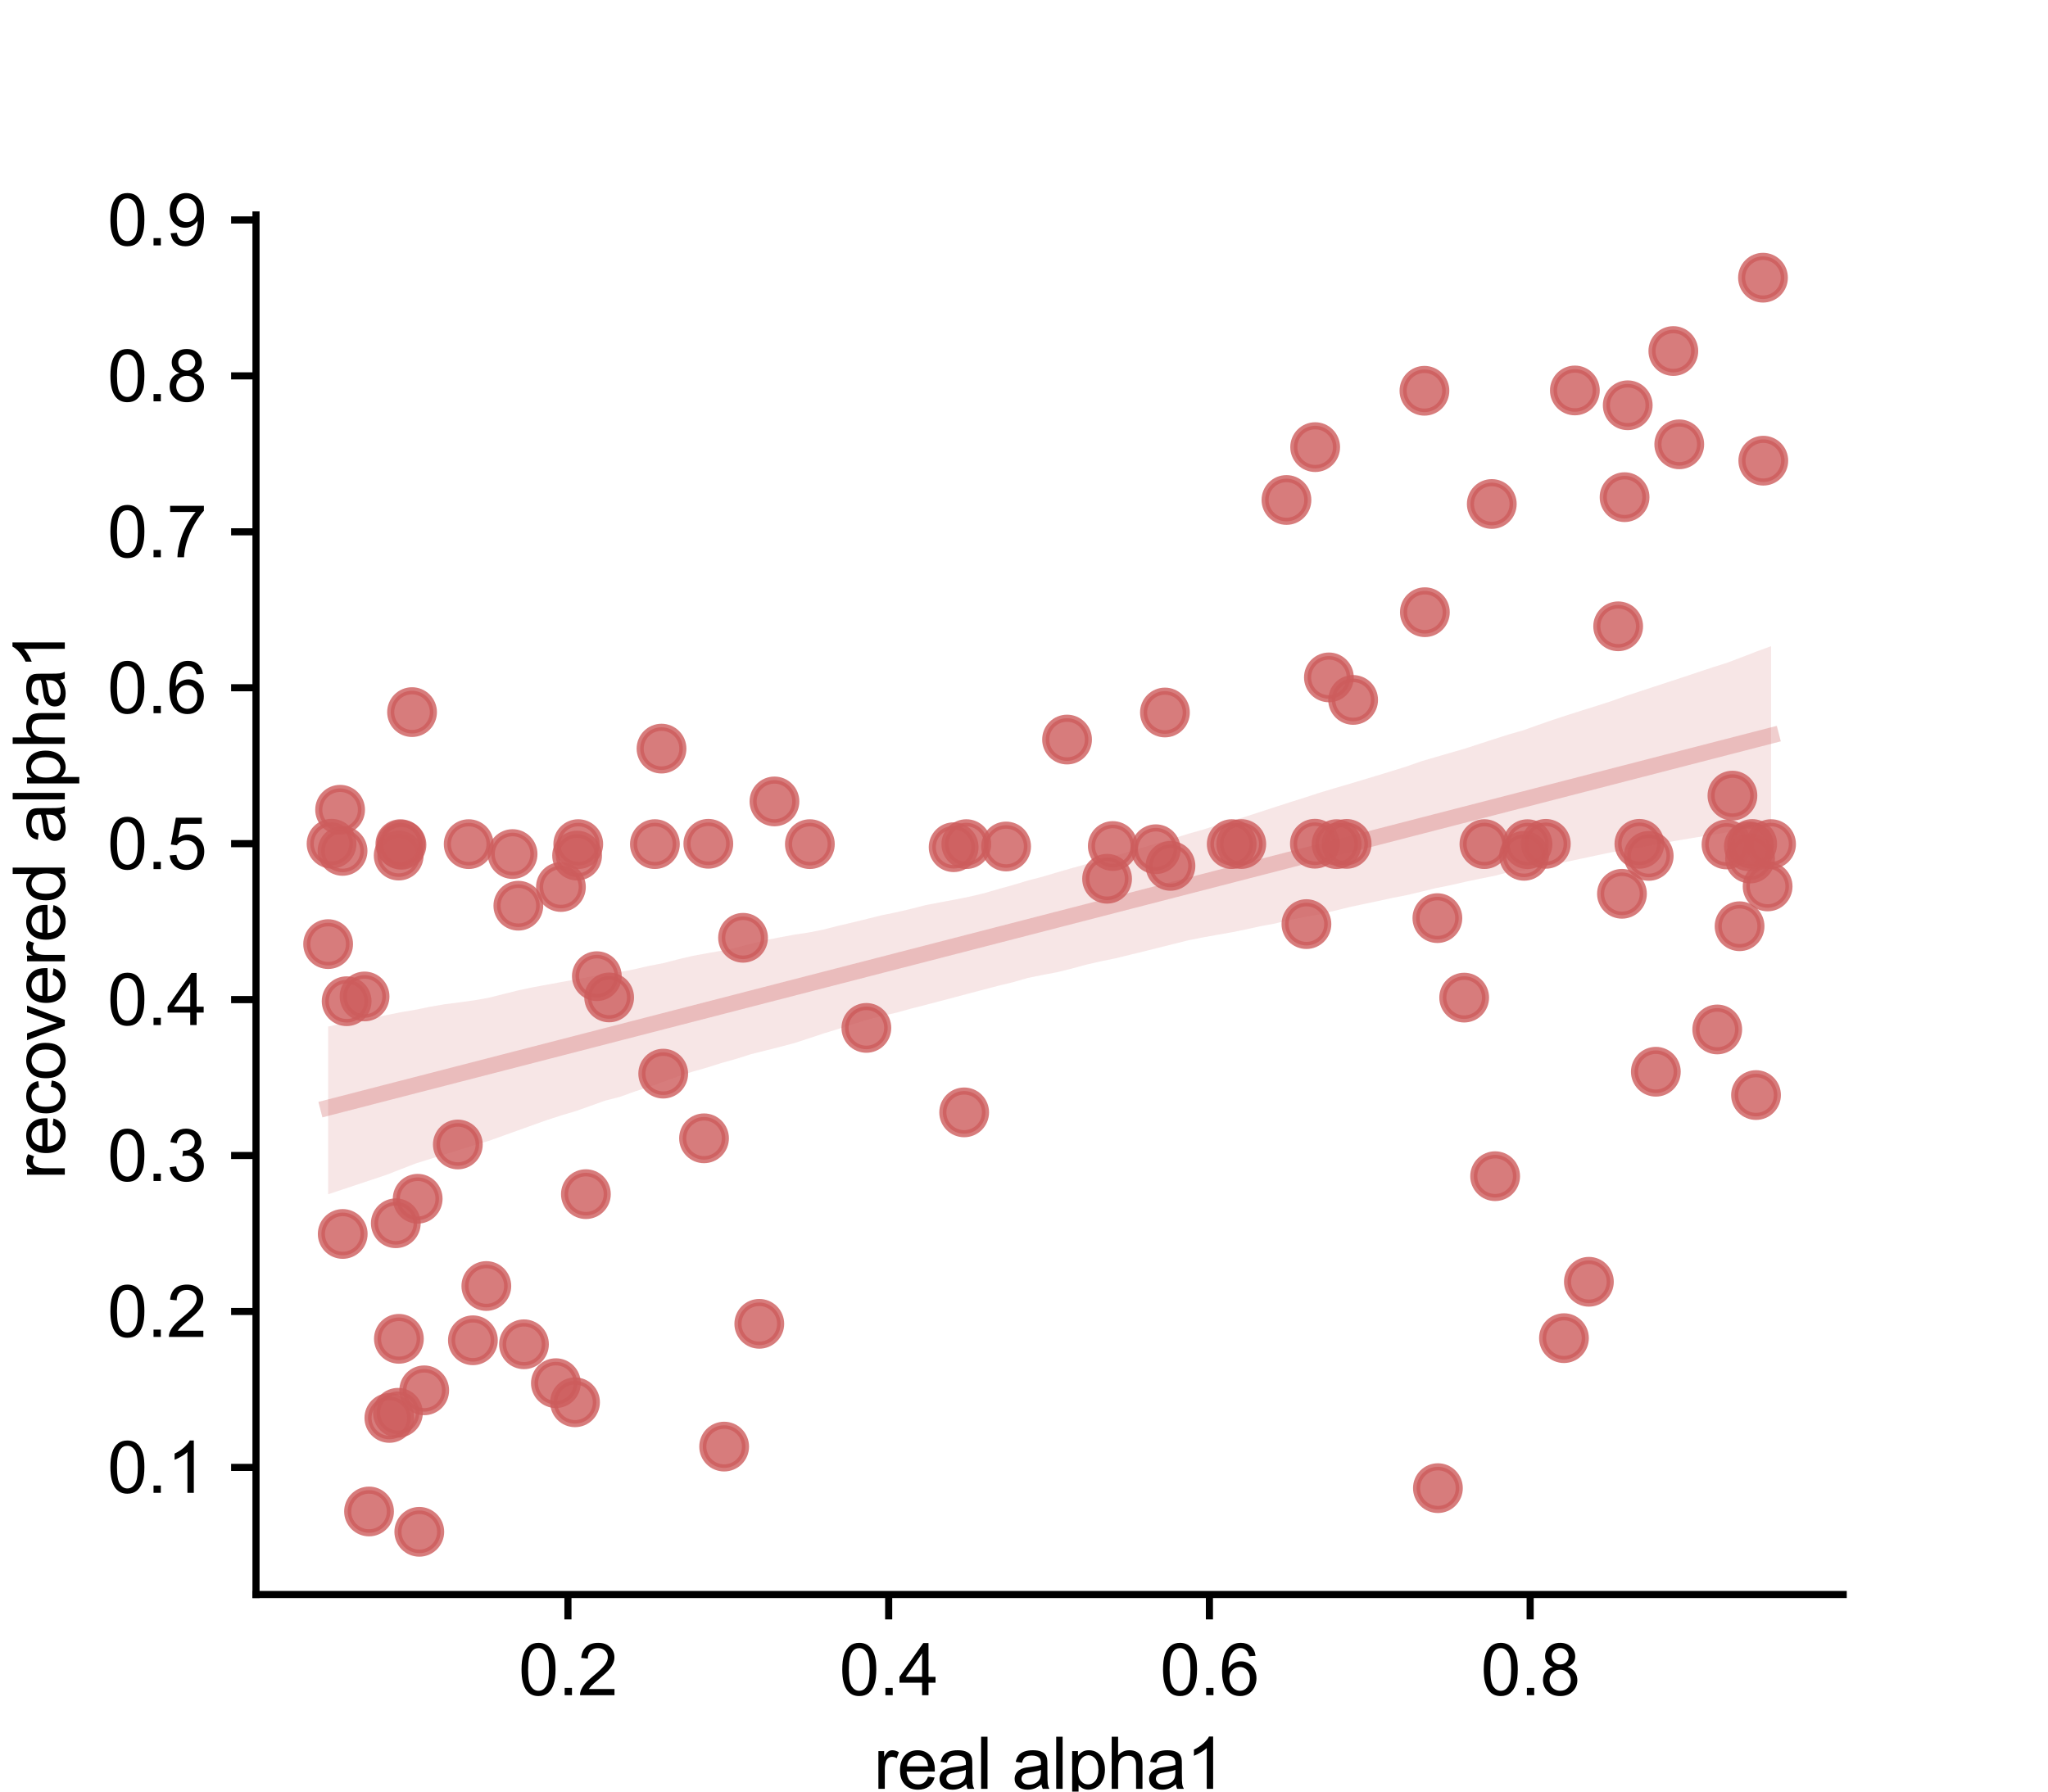 <?xml version="1.0" encoding="utf-8" standalone="no"?>
<!DOCTYPE svg PUBLIC "-//W3C//DTD SVG 1.1//EN"
  "http://www.w3.org/Graphics/SVG/1.1/DTD/svg11.dtd">
<svg xmlns:xlink="http://www.w3.org/1999/xlink" width="288pt" height="252pt" viewBox="0 0 288 252" xmlns="http://www.w3.org/2000/svg" version="1.1">
 <defs>
  <style type="text/css">*{stroke-linejoin: round; stroke-linecap: butt}</style>
 </defs>
 <g id="figure_1">
  <g id="patch_1">
   <path d="M 0 252 
L 288 252 
L 288 0 
L 0 0 
L 0 252 
z
" style="fill: none"/>
  </g>
  <g id="axes_1">
   <g id="patch_2">
    <path d="M 36 224.28 
L 259.2 224.28 
L 259.2 30.24 
L 36 30.24 
L 36 224.28 
z
" style="fill: none"/>
   </g>
   <g id="PathCollection_1">
    <defs>
     <path id="m428eef9c66" d="M 0 3 
C 0.796 3 1.559 2.684 2.121 2.121 
C 2.684 1.559 3 0.796 3 0 
C 3 -0.796 2.684 -1.559 2.121 -2.121 
C 1.559 -2.684 0.796 -3 0 -3 
C -0.796 -3 -1.559 -2.684 -2.121 -2.121 
C -2.684 -1.559 -3 -0.796 -3 0 
C -3 0.796 -2.684 1.559 -2.121 2.121 
C -1.559 2.684 -0.796 3 0 3 
z
" style="stroke: #cd5c5c; stroke-opacity: 0.8"/>
    </defs>
    <g clip-path="url(#pd88f3265ef)">
     <use xlink:href="#m428eef9c66" x="244.628" y="130.283" style="fill: #cd5c5c; fill-opacity: 0.8; stroke: #cd5c5c; stroke-opacity: 0.8"/>
     <use xlink:href="#m428eef9c66" x="228.455" y="69.93" style="fill: #cd5c5c; fill-opacity: 0.8; stroke: #cd5c5c; stroke-opacity: 0.8"/>
     <use xlink:href="#m428eef9c66" x="183.717" y="129.982" style="fill: #cd5c5c; fill-opacity: 0.8; stroke: #cd5c5c; stroke-opacity: 0.8"/>
     <use xlink:href="#m428eef9c66" x="56.066" y="120.343" style="fill: #cd5c5c; fill-opacity: 0.8; stroke: #cd5c5c; stroke-opacity: 0.8"/>
     <use xlink:href="#m428eef9c66" x="93.026" y="105.299" style="fill: #cd5c5c; fill-opacity: 0.8; stroke: #cd5c5c; stroke-opacity: 0.8"/>
     <use xlink:href="#m428eef9c66" x="221.466" y="54.92" style="fill: #cd5c5c; fill-opacity: 0.8; stroke: #cd5c5c; stroke-opacity: 0.8"/>
     <use xlink:href="#m428eef9c66" x="141.483" y="119.065" style="fill: #cd5c5c; fill-opacity: 0.8; stroke: #cd5c5c; stroke-opacity: 0.8"/>
     <use xlink:href="#m428eef9c66" x="241.487" y="144.799" style="fill: #cd5c5c; fill-opacity: 0.8; stroke: #cd5c5c; stroke-opacity: 0.8"/>
     <use xlink:href="#m428eef9c66" x="246.4" y="118.713" style="fill: #cd5c5c; fill-opacity: 0.8; stroke: #cd5c5c; stroke-opacity: 0.8"/>
     <use xlink:href="#m428eef9c66" x="249.055" y="118.731" style="fill: #cd5c5c; fill-opacity: 0.8; stroke: #cd5c5c; stroke-opacity: 0.8"/>
     <use xlink:href="#m428eef9c66" x="200.312" y="54.965" style="fill: #cd5c5c; fill-opacity: 0.8; stroke: #cd5c5c; stroke-opacity: 0.8"/>
     <use xlink:href="#m428eef9c66" x="73.684" y="189.082" style="fill: #cd5c5c; fill-opacity: 0.8; stroke: #cd5c5c; stroke-opacity: 0.8"/>
     <use xlink:href="#m428eef9c66" x="58.736" y="168.614" style="fill: #cd5c5c; fill-opacity: 0.8; stroke: #cd5c5c; stroke-opacity: 0.8"/>
     <use xlink:href="#m428eef9c66" x="202.133" y="129.141" style="fill: #cd5c5c; fill-opacity: 0.8; stroke: #cd5c5c; stroke-opacity: 0.8"/>
     <use xlink:href="#m428eef9c66" x="104.491" y="131.907" style="fill: #cd5c5c; fill-opacity: 0.8; stroke: #cd5c5c; stroke-opacity: 0.8"/>
     <use xlink:href="#m428eef9c66" x="56.301" y="118.734" style="fill: #cd5c5c; fill-opacity: 0.8; stroke: #cd5c5c; stroke-opacity: 0.8"/>
     <use xlink:href="#m428eef9c66" x="186.878" y="95.28" style="fill: #cd5c5c; fill-opacity: 0.8; stroke: #cd5c5c; stroke-opacity: 0.8"/>
     <use xlink:href="#m428eef9c66" x="180.908" y="70.326" style="fill: #cd5c5c; fill-opacity: 0.8; stroke: #cd5c5c; stroke-opacity: 0.8"/>
     <use xlink:href="#m428eef9c66" x="55.962" y="198.719" style="fill: #cd5c5c; fill-opacity: 0.8; stroke: #cd5c5c; stroke-opacity: 0.8"/>
     <use xlink:href="#m428eef9c66" x="246.941" y="154.028" style="fill: #cd5c5c; fill-opacity: 0.8; stroke: #cd5c5c; stroke-opacity: 0.8"/>
     <use xlink:href="#m428eef9c66" x="78.173" y="194.553" style="fill: #cd5c5c; fill-opacity: 0.8; stroke: #cd5c5c; stroke-opacity: 0.8"/>
     <use xlink:href="#m428eef9c66" x="47.828" y="113.896" style="fill: #cd5c5c; fill-opacity: 0.8; stroke: #cd5c5c; stroke-opacity: 0.8"/>
     <use xlink:href="#m428eef9c66" x="72.082" y="120.13" style="fill: #cd5c5c; fill-opacity: 0.8; stroke: #cd5c5c; stroke-opacity: 0.8"/>
     <use xlink:href="#m428eef9c66" x="223.438" y="180.291" style="fill: #cd5c5c; fill-opacity: 0.8; stroke: #cd5c5c; stroke-opacity: 0.8"/>
     <use xlink:href="#m428eef9c66" x="106.776" y="186.205" style="fill: #cd5c5c; fill-opacity: 0.8; stroke: #cd5c5c; stroke-opacity: 0.8"/>
     <use xlink:href="#m428eef9c66" x="214.803" y="118.738" style="fill: #cd5c5c; fill-opacity: 0.8; stroke: #cd5c5c; stroke-opacity: 0.8"/>
     <use xlink:href="#m428eef9c66" x="184.905" y="118.675" style="fill: #cd5c5c; fill-opacity: 0.8; stroke: #cd5c5c; stroke-opacity: 0.8"/>
     <use xlink:href="#m428eef9c66" x="227.555" y="88.094" style="fill: #cd5c5c; fill-opacity: 0.8; stroke: #cd5c5c; stroke-opacity: 0.8"/>
     <use xlink:href="#m428eef9c66" x="173.211" y="118.731" style="fill: #cd5c5c; fill-opacity: 0.8; stroke: #cd5c5c; stroke-opacity: 0.8"/>
     <use xlink:href="#m428eef9c66" x="205.899" y="140.321" style="fill: #cd5c5c; fill-opacity: 0.8; stroke: #cd5c5c; stroke-opacity: 0.8"/>
     <use xlink:href="#m428eef9c66" x="83.932" y="137.306" style="fill: #cd5c5c; fill-opacity: 0.8; stroke: #cd5c5c; stroke-opacity: 0.8"/>
     <use xlink:href="#m428eef9c66" x="214.322" y="120.377" style="fill: #cd5c5c; fill-opacity: 0.8; stroke: #cd5c5c; stroke-opacity: 0.8"/>
     <use xlink:href="#m428eef9c66" x="187.961" y="118.734" style="fill: #cd5c5c; fill-opacity: 0.8; stroke: #cd5c5c; stroke-opacity: 0.8"/>
     <use xlink:href="#m428eef9c66" x="72.893" y="127.394" style="fill: #cd5c5c; fill-opacity: 0.8; stroke: #cd5c5c; stroke-opacity: 0.8"/>
     <use xlink:href="#m428eef9c66" x="242.79" y="118.781" style="fill: #cd5c5c; fill-opacity: 0.8; stroke: #cd5c5c; stroke-opacity: 0.8"/>
     <use xlink:href="#m428eef9c66" x="51.896" y="212.599" style="fill: #cd5c5c; fill-opacity: 0.8; stroke: #cd5c5c; stroke-opacity: 0.8"/>
     <use xlink:href="#m428eef9c66" x="92.096" y="118.732" style="fill: #cd5c5c; fill-opacity: 0.8; stroke: #cd5c5c; stroke-opacity: 0.8"/>
     <use xlink:href="#m428eef9c66" x="243.623" y="111.909" style="fill: #cd5c5c; fill-opacity: 0.8; stroke: #cd5c5c; stroke-opacity: 0.8"/>
     <use xlink:href="#m428eef9c66" x="228.089" y="125.719" style="fill: #cd5c5c; fill-opacity: 0.8; stroke: #cd5c5c; stroke-opacity: 0.8"/>
     <use xlink:href="#m428eef9c66" x="68.391" y="180.887" style="fill: #cd5c5c; fill-opacity: 0.8; stroke: #cd5c5c; stroke-opacity: 0.8"/>
     <use xlink:href="#m428eef9c66" x="65.91" y="118.734" style="fill: #cd5c5c; fill-opacity: 0.8; stroke: #cd5c5c; stroke-opacity: 0.8"/>
     <use xlink:href="#m428eef9c66" x="58.963" y="215.46" style="fill: #cd5c5c; fill-opacity: 0.8; stroke: #cd5c5c; stroke-opacity: 0.8"/>
     <use xlink:href="#m428eef9c66" x="200.373" y="86.111" style="fill: #cd5c5c; fill-opacity: 0.8; stroke: #cd5c5c; stroke-opacity: 0.8"/>
     <use xlink:href="#m428eef9c66" x="246.105" y="120.759" style="fill: #cd5c5c; fill-opacity: 0.8; stroke: #cd5c5c; stroke-opacity: 0.8"/>
     <use xlink:href="#m428eef9c66" x="245.94" y="119.038" style="fill: #cd5c5c; fill-opacity: 0.8; stroke: #cd5c5c; stroke-opacity: 0.8"/>
     <use xlink:href="#m428eef9c66" x="202.207" y="209.318" style="fill: #cd5c5c; fill-opacity: 0.8; stroke: #cd5c5c; stroke-opacity: 0.8"/>
     <use xlink:href="#m428eef9c66" x="46.628" y="118.676" style="fill: #cd5c5c; fill-opacity: 0.8; stroke: #cd5c5c; stroke-opacity: 0.8"/>
     <use xlink:href="#m428eef9c66" x="99.609" y="118.685" style="fill: #cd5c5c; fill-opacity: 0.8; stroke: #cd5c5c; stroke-opacity: 0.8"/>
     <use xlink:href="#m428eef9c66" x="208.746" y="118.731" style="fill: #cd5c5c; fill-opacity: 0.8; stroke: #cd5c5c; stroke-opacity: 0.8"/>
     <use xlink:href="#m428eef9c66" x="155.685" y="123.604" style="fill: #cd5c5c; fill-opacity: 0.8; stroke: #cd5c5c; stroke-opacity: 0.8"/>
     <use xlink:href="#m428eef9c66" x="156.488" y="118.999" style="fill: #cd5c5c; fill-opacity: 0.8; stroke: #cd5c5c; stroke-opacity: 0.8"/>
     <use xlink:href="#m428eef9c66" x="78.88" y="124.764" style="fill: #cd5c5c; fill-opacity: 0.8; stroke: #cd5c5c; stroke-opacity: 0.8"/>
     <use xlink:href="#m428eef9c66" x="231.849" y="120.389" style="fill: #cd5c5c; fill-opacity: 0.8; stroke: #cd5c5c; stroke-opacity: 0.8"/>
     <use xlink:href="#m428eef9c66" x="57.945" y="100.164" style="fill: #cd5c5c; fill-opacity: 0.8; stroke: #cd5c5c; stroke-opacity: 0.8"/>
     <use xlink:href="#m428eef9c66" x="64.383" y="160.978" style="fill: #cd5c5c; fill-opacity: 0.8; stroke: #cd5c5c; stroke-opacity: 0.8"/>
     <use xlink:href="#m428eef9c66" x="48.747" y="140.828" style="fill: #cd5c5c; fill-opacity: 0.8; stroke: #cd5c5c; stroke-opacity: 0.8"/>
     <use xlink:href="#m428eef9c66" x="190.283" y="98.45" style="fill: #cd5c5c; fill-opacity: 0.8; stroke: #cd5c5c; stroke-opacity: 0.8"/>
     <use xlink:href="#m428eef9c66" x="81.154" y="120.346" style="fill: #cd5c5c; fill-opacity: 0.8; stroke: #cd5c5c; stroke-opacity: 0.8"/>
     <use xlink:href="#m428eef9c66" x="56.095" y="188.315" style="fill: #cd5c5c; fill-opacity: 0.8; stroke: #cd5c5c; stroke-opacity: 0.8"/>
     <use xlink:href="#m428eef9c66" x="66.502" y="188.521" style="fill: #cd5c5c; fill-opacity: 0.8; stroke: #cd5c5c; stroke-opacity: 0.8"/>
     <use xlink:href="#m428eef9c66" x="164.598" y="121.791" style="fill: #cd5c5c; fill-opacity: 0.8; stroke: #cd5c5c; stroke-opacity: 0.8"/>
     <use xlink:href="#m428eef9c66" x="189.371" y="118.7" style="fill: #cd5c5c; fill-opacity: 0.8; stroke: #cd5c5c; stroke-opacity: 0.8"/>
     <use xlink:href="#m428eef9c66" x="135.891" y="118.733" style="fill: #cd5c5c; fill-opacity: 0.8; stroke: #cd5c5c; stroke-opacity: 0.8"/>
     <use xlink:href="#m428eef9c66" x="235.313" y="49.375" style="fill: #cd5c5c; fill-opacity: 0.8; stroke: #cd5c5c; stroke-opacity: 0.8"/>
     <use xlink:href="#m428eef9c66" x="93.265" y="151.015" style="fill: #cd5c5c; fill-opacity: 0.8; stroke: #cd5c5c; stroke-opacity: 0.8"/>
     <use xlink:href="#m428eef9c66" x="174.555" y="118.719" style="fill: #cd5c5c; fill-opacity: 0.8; stroke: #cd5c5c; stroke-opacity: 0.8"/>
     <use xlink:href="#m428eef9c66" x="99.004" y="160.112" style="fill: #cd5c5c; fill-opacity: 0.8; stroke: #cd5c5c; stroke-opacity: 0.8"/>
     <use xlink:href="#m428eef9c66" x="56.456" y="118.83" style="fill: #cd5c5c; fill-opacity: 0.8; stroke: #cd5c5c; stroke-opacity: 0.8"/>
     <use xlink:href="#m428eef9c66" x="101.834" y="203.474" style="fill: #cd5c5c; fill-opacity: 0.8; stroke: #cd5c5c; stroke-opacity: 0.8"/>
     <use xlink:href="#m428eef9c66" x="217.383" y="118.693" style="fill: #cd5c5c; fill-opacity: 0.8; stroke: #cd5c5c; stroke-opacity: 0.8"/>
     <use xlink:href="#m428eef9c66" x="80.863" y="197.241" style="fill: #cd5c5c; fill-opacity: 0.8; stroke: #cd5c5c; stroke-opacity: 0.8"/>
     <use xlink:href="#m428eef9c66" x="134.105" y="119.166" style="fill: #cd5c5c; fill-opacity: 0.8; stroke: #cd5c5c; stroke-opacity: 0.8"/>
     <use xlink:href="#m428eef9c66" x="121.833" y="144.581" style="fill: #cd5c5c; fill-opacity: 0.8; stroke: #cd5c5c; stroke-opacity: 0.8"/>
     <use xlink:href="#m428eef9c66" x="48.195" y="173.565" style="fill: #cd5c5c; fill-opacity: 0.8; stroke: #cd5c5c; stroke-opacity: 0.8"/>
     <use xlink:href="#m428eef9c66" x="54.755" y="199.443" style="fill: #cd5c5c; fill-opacity: 0.8; stroke: #cd5c5c; stroke-opacity: 0.8"/>
     <use xlink:href="#m428eef9c66" x="48.172" y="119.685" style="fill: #cd5c5c; fill-opacity: 0.8; stroke: #cd5c5c; stroke-opacity: 0.8"/>
     <use xlink:href="#m428eef9c66" x="113.888" y="118.734" style="fill: #cd5c5c; fill-opacity: 0.8; stroke: #cd5c5c; stroke-opacity: 0.8"/>
     <use xlink:href="#m428eef9c66" x="135.585" y="156.463" style="fill: #cd5c5c; fill-opacity: 0.8; stroke: #cd5c5c; stroke-opacity: 0.8"/>
     <use xlink:href="#m428eef9c66" x="81.318" y="118.732" style="fill: #cd5c5c; fill-opacity: 0.8; stroke: #cd5c5c; stroke-opacity: 0.8"/>
     <use xlink:href="#m428eef9c66" x="248.572" y="124.683" style="fill: #cd5c5c; fill-opacity: 0.8; stroke: #cd5c5c; stroke-opacity: 0.8"/>
     <use xlink:href="#m428eef9c66" x="162.533" y="119.449" style="fill: #cd5c5c; fill-opacity: 0.8; stroke: #cd5c5c; stroke-opacity: 0.8"/>
     <use xlink:href="#m428eef9c66" x="184.946" y="62.892" style="fill: #cd5c5c; fill-opacity: 0.8; stroke: #cd5c5c; stroke-opacity: 0.8"/>
     <use xlink:href="#m428eef9c66" x="55.66" y="172.061" style="fill: #cd5c5c; fill-opacity: 0.8; stroke: #cd5c5c; stroke-opacity: 0.8"/>
     <use xlink:href="#m428eef9c66" x="247.92" y="39.06" style="fill: #cd5c5c; fill-opacity: 0.8; stroke: #cd5c5c; stroke-opacity: 0.8"/>
     <use xlink:href="#m428eef9c66" x="247.964" y="64.798" style="fill: #cd5c5c; fill-opacity: 0.8; stroke: #cd5c5c; stroke-opacity: 0.8"/>
     <use xlink:href="#m428eef9c66" x="209.783" y="70.89" style="fill: #cd5c5c; fill-opacity: 0.8; stroke: #cd5c5c; stroke-opacity: 0.8"/>
     <use xlink:href="#m428eef9c66" x="163.819" y="100.218" style="fill: #cd5c5c; fill-opacity: 0.8; stroke: #cd5c5c; stroke-opacity: 0.8"/>
     <use xlink:href="#m428eef9c66" x="150.056" y="104.023" style="fill: #cd5c5c; fill-opacity: 0.8; stroke: #cd5c5c; stroke-opacity: 0.8"/>
     <use xlink:href="#m428eef9c66" x="108.907" y="112.727" style="fill: #cd5c5c; fill-opacity: 0.8; stroke: #cd5c5c; stroke-opacity: 0.8"/>
     <use xlink:href="#m428eef9c66" x="59.655" y="195.56" style="fill: #cd5c5c; fill-opacity: 0.8; stroke: #cd5c5c; stroke-opacity: 0.8"/>
     <use xlink:href="#m428eef9c66" x="228.9" y="57.004" style="fill: #cd5c5c; fill-opacity: 0.8; stroke: #cd5c5c; stroke-opacity: 0.8"/>
     <use xlink:href="#m428eef9c66" x="51.267" y="140.158" style="fill: #cd5c5c; fill-opacity: 0.8; stroke: #cd5c5c; stroke-opacity: 0.8"/>
     <use xlink:href="#m428eef9c66" x="82.392" y="167.966" style="fill: #cd5c5c; fill-opacity: 0.8; stroke: #cd5c5c; stroke-opacity: 0.8"/>
     <use xlink:href="#m428eef9c66" x="210.254" y="165.439" style="fill: #cd5c5c; fill-opacity: 0.8; stroke: #cd5c5c; stroke-opacity: 0.8"/>
     <use xlink:href="#m428eef9c66" x="46.145" y="132.796" style="fill: #cd5c5c; fill-opacity: 0.8; stroke: #cd5c5c; stroke-opacity: 0.8"/>
     <use xlink:href="#m428eef9c66" x="219.931" y="188.221" style="fill: #cd5c5c; fill-opacity: 0.8; stroke: #cd5c5c; stroke-opacity: 0.8"/>
     <use xlink:href="#m428eef9c66" x="236.146" y="62.498" style="fill: #cd5c5c; fill-opacity: 0.8; stroke: #cd5c5c; stroke-opacity: 0.8"/>
     <use xlink:href="#m428eef9c66" x="230.539" y="118.692" style="fill: #cd5c5c; fill-opacity: 0.8; stroke: #cd5c5c; stroke-opacity: 0.8"/>
     <use xlink:href="#m428eef9c66" x="85.662" y="140.297" style="fill: #cd5c5c; fill-opacity: 0.8; stroke: #cd5c5c; stroke-opacity: 0.8"/>
     <use xlink:href="#m428eef9c66" x="232.853" y="150.747" style="fill: #cd5c5c; fill-opacity: 0.8; stroke: #cd5c5c; stroke-opacity: 0.8"/>
    </g>
   </g>
   <g id="line2d_1">
    <path d="M 46.145 155.797 
L 48.195 155.269 
L 50.245 154.74 
L 52.294 154.211 
L 54.344 153.683 
L 56.393 153.154 
L 58.443 152.626 
L 60.493 152.097 
L 62.542 151.569 
L 64.592 151.04 
L 66.641 150.511 
L 68.691 149.983 
L 70.74 149.454 
L 72.79 148.926 
L 74.84 148.397 
L 76.889 147.868 
L 78.939 147.34 
L 80.988 146.811 
L 83.038 146.283 
L 85.088 145.754 
L 87.137 145.225 
L 89.187 144.697 
L 91.236 144.168 
L 93.286 143.64 
L 95.336 143.111 
L 97.385 142.582 
L 99.435 142.054 
L 101.484 141.525 
L 103.534 140.997 
L 105.583 140.468 
L 107.633 139.94 
L 109.683 139.411 
L 111.732 138.882 
L 113.782 138.354 
L 115.831 137.825 
L 117.881 137.297 
L 119.931 136.768 
L 121.98 136.239 
L 124.03 135.711 
L 126.079 135.182 
L 128.129 134.654 
L 130.179 134.125 
L 132.228 133.596 
L 134.278 133.068 
L 136.327 132.539 
L 138.377 132.011 
L 140.426 131.482 
L 142.476 130.954 
L 144.526 130.425 
L 146.575 129.896 
L 148.625 129.368 
L 150.674 128.839 
L 152.724 128.311 
L 154.774 127.782 
L 156.823 127.253 
L 158.873 126.725 
L 160.922 126.196 
L 162.972 125.668 
L 165.021 125.139 
L 167.071 124.61 
L 169.121 124.082 
L 171.17 123.553 
L 173.22 123.025 
L 175.269 122.496 
L 177.319 121.967 
L 179.369 121.439 
L 181.418 120.91 
L 183.468 120.382 
L 185.517 119.853 
L 187.567 119.325 
L 189.617 118.796 
L 191.666 118.267 
L 193.716 117.739 
L 195.765 117.21 
L 197.815 116.682 
L 199.864 116.153 
L 201.914 115.624 
L 203.964 115.096 
L 206.013 114.567 
L 208.063 114.039 
L 210.112 113.51 
L 212.162 112.981 
L 214.212 112.453 
L 216.261 111.924 
L 218.311 111.396 
L 220.36 110.867 
L 222.41 110.339 
L 224.46 109.81 
L 226.509 109.281 
L 228.559 108.753 
L 230.608 108.224 
L 232.658 107.696 
L 234.707 107.167 
L 236.757 106.638 
L 238.807 106.11 
L 240.856 105.581 
L 242.906 105.053 
L 244.955 104.524 
L 247.005 103.995 
L 249.055 103.467 
" clip-path="url(#pd88f3265ef)" style="fill: none; stroke: #cd5c5c; stroke-opacity: 0.3; stroke-width: 2.25; stroke-linecap: square"/>
   </g>
   <g id="PolyCollection_1">
    <path d="M 46.145 144.388 
L 46.145 167.979 
L 48.195 167.3 
L 50.245 166.619 
L 52.294 165.935 
L 54.344 165.252 
L 56.393 164.45 
L 58.443 163.655 
L 60.493 163.013 
L 62.542 162.372 
L 64.592 161.73 
L 66.641 161.088 
L 68.691 160.485 
L 70.74 159.752 
L 72.79 159.017 
L 74.84 158.282 
L 76.889 157.552 
L 78.939 156.887 
L 80.988 156.278 
L 83.038 155.55 
L 85.088 154.815 
L 87.137 154.297 
L 89.187 153.554 
L 91.236 152.89 
L 93.286 152.16 
L 95.336 151.41 
L 97.385 150.741 
L 99.435 150.158 
L 101.484 149.51 
L 103.534 148.935 
L 105.583 148.286 
L 107.633 147.77 
L 109.683 147.254 
L 111.732 146.711 
L 113.782 146.04 
L 115.831 145.362 
L 117.881 144.731 
L 119.931 144.065 
L 121.98 143.42 
L 124.03 142.897 
L 126.079 142.436 
L 128.129 141.866 
L 130.179 141.342 
L 132.228 140.808 
L 134.278 140.266 
L 136.327 139.722 
L 138.377 139.182 
L 140.426 138.645 
L 142.476 138.146 
L 144.526 137.559 
L 146.575 137.141 
L 148.625 136.755 
L 150.674 136.25 
L 152.724 135.692 
L 154.774 135.222 
L 156.823 134.806 
L 158.873 134.305 
L 160.922 133.806 
L 162.972 133.293 
L 165.021 132.781 
L 167.071 132.266 
L 169.121 131.861 
L 171.17 131.492 
L 173.22 131.131 
L 175.269 130.713 
L 177.319 130.265 
L 179.369 129.89 
L 181.418 129.368 
L 183.468 128.992 
L 185.517 128.618 
L 187.567 128.131 
L 189.617 127.627 
L 191.666 127.186 
L 193.716 126.755 
L 195.765 126.309 
L 197.815 125.91 
L 199.864 125.42 
L 201.914 124.923 
L 203.964 124.511 
L 206.013 124.045 
L 208.063 123.614 
L 210.112 123.205 
L 212.162 122.668 
L 214.212 122.45 
L 216.261 122.057 
L 218.311 121.645 
L 220.36 121.208 
L 222.41 120.769 
L 224.46 120.331 
L 226.509 119.901 
L 228.559 119.559 
L 230.608 119.216 
L 232.658 118.844 
L 234.707 118.429 
L 236.757 118.077 
L 238.807 117.739 
L 240.856 117.401 
L 242.906 117.062 
L 244.955 116.652 
L 247.005 116.21 
L 249.055 115.896 
L 249.055 90.89 
L 249.055 90.89 
L 247.005 91.642 
L 244.955 92.432 
L 242.906 93.211 
L 240.856 93.86 
L 238.807 94.539 
L 236.757 95.226 
L 234.707 95.897 
L 232.658 96.568 
L 230.608 97.242 
L 228.559 97.915 
L 226.509 98.647 
L 224.46 99.307 
L 222.41 99.946 
L 220.36 100.601 
L 218.311 101.273 
L 216.261 101.987 
L 214.212 102.718 
L 212.162 103.306 
L 210.112 103.957 
L 208.063 104.626 
L 206.013 105.291 
L 203.964 105.885 
L 201.914 106.481 
L 199.864 107.076 
L 197.815 107.804 
L 195.765 108.44 
L 193.716 109.069 
L 191.666 109.687 
L 189.617 110.302 
L 187.567 110.896 
L 185.517 111.519 
L 183.468 112.188 
L 181.418 112.832 
L 179.369 113.497 
L 177.319 114.163 
L 175.269 114.832 
L 173.22 115.464 
L 171.17 116.056 
L 169.121 116.71 
L 167.071 117.283 
L 165.021 117.935 
L 162.972 118.536 
L 160.922 119.155 
L 158.873 119.767 
L 156.823 120.37 
L 154.774 120.987 
L 152.724 121.552 
L 150.674 122.123 
L 148.625 122.714 
L 146.575 123.324 
L 144.526 123.858 
L 142.476 124.475 
L 140.426 125.045 
L 138.377 125.641 
L 136.327 126.127 
L 134.278 126.536 
L 132.228 126.918 
L 130.179 127.309 
L 128.129 127.831 
L 126.079 128.313 
L 124.03 128.729 
L 121.98 129.235 
L 119.931 129.743 
L 117.881 130.216 
L 115.831 130.745 
L 113.782 131.153 
L 111.732 131.463 
L 109.683 131.838 
L 107.633 132.238 
L 105.583 132.763 
L 103.534 133.288 
L 101.484 133.723 
L 99.435 134.078 
L 97.385 134.456 
L 95.336 134.94 
L 93.286 135.471 
L 91.236 135.865 
L 89.187 136.336 
L 87.137 136.738 
L 85.088 137.009 
L 83.038 137.375 
L 80.988 137.753 
L 78.939 138.131 
L 76.889 138.509 
L 74.84 138.887 
L 72.79 139.323 
L 70.74 139.836 
L 68.691 140.349 
L 66.641 140.71 
L 64.592 140.992 
L 62.542 141.251 
L 60.493 141.604 
L 58.443 142.026 
L 56.393 142.372 
L 54.344 142.785 
L 52.294 143.198 
L 50.245 143.595 
L 48.195 143.972 
L 46.145 144.388 
z
" clip-path="url(#pd88f3265ef)" style="fill: #cd5c5c; fill-opacity: 0.15"/>
   </g>
   <g id="matplotlib.axis_1">
    <g id="xtick_1">
     <g id="line2d_2">
      <defs>
       <path id="mbdd5b63331" d="M 0 0 
L 0 3.5 
" style="stroke: #000000"/>
      </defs>
      <g>
       <use xlink:href="#mbdd5b63331" x="79.866" y="224.28" style="stroke: #000000"/>
      </g>
     </g>
     <g id="text_1">
      <!-- 0.2 -->
      <g transform="translate(72.916 238.438) scale(0.1 -0.1)">
       <defs>
        <path id="ArialMT-30" d="M 266 2259 
Q 266 3072 433 3567 
Q 600 4063 929 4331 
Q 1259 4600 1759 4600 
Q 2128 4600 2406 4451 
Q 2684 4303 2865 4023 
Q 3047 3744 3150 3342 
Q 3253 2941 3253 2259 
Q 3253 1453 3087 958 
Q 2922 463 2592 192 
Q 2263 -78 1759 -78 
Q 1097 -78 719 397 
Q 266 969 266 2259 
z
M 844 2259 
Q 844 1131 1108 757 
Q 1372 384 1759 384 
Q 2147 384 2411 759 
Q 2675 1134 2675 2259 
Q 2675 3391 2411 3762 
Q 2147 4134 1753 4134 
Q 1366 4134 1134 3806 
Q 844 3388 844 2259 
z
" transform="scale(0.016)"/>
        <path id="ArialMT-2e" d="M 581 0 
L 581 641 
L 1222 641 
L 1222 0 
L 581 0 
z
" transform="scale(0.016)"/>
        <path id="ArialMT-32" d="M 3222 541 
L 3222 0 
L 194 0 
Q 188 203 259 391 
Q 375 700 629 1000 
Q 884 1300 1366 1694 
Q 2113 2306 2375 2664 
Q 2638 3022 2638 3341 
Q 2638 3675 2398 3904 
Q 2159 4134 1775 4134 
Q 1369 4134 1125 3890 
Q 881 3647 878 3216 
L 300 3275 
Q 359 3922 746 4261 
Q 1134 4600 1788 4600 
Q 2447 4600 2831 4234 
Q 3216 3869 3216 3328 
Q 3216 3053 3103 2787 
Q 2991 2522 2730 2228 
Q 2469 1934 1863 1422 
Q 1356 997 1212 845 
Q 1069 694 975 541 
L 3222 541 
z
" transform="scale(0.016)"/>
       </defs>
       <use xlink:href="#ArialMT-30"/>
       <use xlink:href="#ArialMT-2e" x="55.615"/>
       <use xlink:href="#ArialMT-32" x="83.398"/>
      </g>
     </g>
    </g>
    <g id="xtick_2">
     <g id="line2d_3">
      <g>
       <use xlink:href="#mbdd5b63331" x="124.97" y="224.28" style="stroke: #000000"/>
      </g>
     </g>
     <g id="text_2">
      <!-- 0.4 -->
      <g transform="translate(118.02 238.438) scale(0.1 -0.1)">
       <defs>
        <path id="ArialMT-34" d="M 2069 0 
L 2069 1097 
L 81 1097 
L 81 1613 
L 2172 4581 
L 2631 4581 
L 2631 1613 
L 3250 1613 
L 3250 1097 
L 2631 1097 
L 2631 0 
L 2069 0 
z
M 2069 1613 
L 2069 3678 
L 634 1613 
L 2069 1613 
z
" transform="scale(0.016)"/>
       </defs>
       <use xlink:href="#ArialMT-30"/>
       <use xlink:href="#ArialMT-2e" x="55.615"/>
       <use xlink:href="#ArialMT-34" x="83.398"/>
      </g>
     </g>
    </g>
    <g id="xtick_3">
     <g id="line2d_4">
      <g>
       <use xlink:href="#mbdd5b63331" x="170.075" y="224.28" style="stroke: #000000"/>
      </g>
     </g>
     <g id="text_3">
      <!-- 0.6 -->
      <g transform="translate(163.125 238.438) scale(0.1 -0.1)">
       <defs>
        <path id="ArialMT-36" d="M 3184 3459 
L 2625 3416 
Q 2550 3747 2413 3897 
Q 2184 4138 1850 4138 
Q 1581 4138 1378 3988 
Q 1113 3794 959 3422 
Q 806 3050 800 2363 
Q 1003 2672 1297 2822 
Q 1591 2972 1913 2972 
Q 2475 2972 2870 2558 
Q 3266 2144 3266 1488 
Q 3266 1056 3080 686 
Q 2894 316 2569 119 
Q 2244 -78 1831 -78 
Q 1128 -78 684 439 
Q 241 956 241 2144 
Q 241 3472 731 4075 
Q 1159 4600 1884 4600 
Q 2425 4600 2770 4297 
Q 3116 3994 3184 3459 
z
M 888 1484 
Q 888 1194 1011 928 
Q 1134 663 1356 523 
Q 1578 384 1822 384 
Q 2178 384 2434 671 
Q 2691 959 2691 1453 
Q 2691 1928 2437 2201 
Q 2184 2475 1800 2475 
Q 1419 2475 1153 2201 
Q 888 1928 888 1484 
z
" transform="scale(0.016)"/>
       </defs>
       <use xlink:href="#ArialMT-30"/>
       <use xlink:href="#ArialMT-2e" x="55.615"/>
       <use xlink:href="#ArialMT-36" x="83.398"/>
      </g>
     </g>
    </g>
    <g id="xtick_4">
     <g id="line2d_5">
      <g>
       <use xlink:href="#mbdd5b63331" x="215.179" y="224.28" style="stroke: #000000"/>
      </g>
     </g>
     <g id="text_4">
      <!-- 0.8 -->
      <g transform="translate(208.229 238.438) scale(0.1 -0.1)">
       <defs>
        <path id="ArialMT-38" d="M 1131 2484 
Q 781 2613 612 2850 
Q 444 3088 444 3419 
Q 444 3919 803 4259 
Q 1163 4600 1759 4600 
Q 2359 4600 2725 4251 
Q 3091 3903 3091 3403 
Q 3091 3084 2923 2848 
Q 2756 2613 2416 2484 
Q 2838 2347 3058 2040 
Q 3278 1734 3278 1309 
Q 3278 722 2862 322 
Q 2447 -78 1769 -78 
Q 1091 -78 675 323 
Q 259 725 259 1325 
Q 259 1772 486 2073 
Q 713 2375 1131 2484 
z
M 1019 3438 
Q 1019 3113 1228 2906 
Q 1438 2700 1772 2700 
Q 2097 2700 2305 2904 
Q 2513 3109 2513 3406 
Q 2513 3716 2298 3927 
Q 2084 4138 1766 4138 
Q 1444 4138 1231 3931 
Q 1019 3725 1019 3438 
z
M 838 1322 
Q 838 1081 952 856 
Q 1066 631 1291 507 
Q 1516 384 1775 384 
Q 2178 384 2440 643 
Q 2703 903 2703 1303 
Q 2703 1709 2433 1975 
Q 2163 2241 1756 2241 
Q 1359 2241 1098 1978 
Q 838 1716 838 1322 
z
" transform="scale(0.016)"/>
       </defs>
       <use xlink:href="#ArialMT-30"/>
       <use xlink:href="#ArialMT-2e" x="55.615"/>
       <use xlink:href="#ArialMT-38" x="83.398"/>
      </g>
     </g>
    </g>
    <g id="text_5">
     <!-- real alpha1 -->
     <g transform="translate(122.861 251.613) scale(0.1 -0.1)">
      <defs>
       <path id="ArialMT-72" d="M 416 0 
L 416 3319 
L 922 3319 
L 922 2816 
Q 1116 3169 1280 3281 
Q 1444 3394 1641 3394 
Q 1925 3394 2219 3213 
L 2025 2691 
Q 1819 2813 1613 2813 
Q 1428 2813 1281 2702 
Q 1134 2591 1072 2394 
Q 978 2094 978 1738 
L 978 0 
L 416 0 
z
" transform="scale(0.016)"/>
       <path id="ArialMT-65" d="M 2694 1069 
L 3275 997 
Q 3138 488 2766 206 
Q 2394 -75 1816 -75 
Q 1088 -75 661 373 
Q 234 822 234 1631 
Q 234 2469 665 2931 
Q 1097 3394 1784 3394 
Q 2450 3394 2872 2941 
Q 3294 2488 3294 1666 
Q 3294 1616 3291 1516 
L 816 1516 
Q 847 969 1125 678 
Q 1403 388 1819 388 
Q 2128 388 2347 550 
Q 2566 713 2694 1069 
z
M 847 1978 
L 2700 1978 
Q 2663 2397 2488 2606 
Q 2219 2931 1791 2931 
Q 1403 2931 1139 2672 
Q 875 2413 847 1978 
z
" transform="scale(0.016)"/>
       <path id="ArialMT-61" d="M 2588 409 
Q 2275 144 1986 34 
Q 1697 -75 1366 -75 
Q 819 -75 525 192 
Q 231 459 231 875 
Q 231 1119 342 1320 
Q 453 1522 633 1644 
Q 813 1766 1038 1828 
Q 1203 1872 1538 1913 
Q 2219 1994 2541 2106 
Q 2544 2222 2544 2253 
Q 2544 2597 2384 2738 
Q 2169 2928 1744 2928 
Q 1347 2928 1158 2789 
Q 969 2650 878 2297 
L 328 2372 
Q 403 2725 575 2942 
Q 747 3159 1072 3276 
Q 1397 3394 1825 3394 
Q 2250 3394 2515 3294 
Q 2781 3194 2906 3042 
Q 3031 2891 3081 2659 
Q 3109 2516 3109 2141 
L 3109 1391 
Q 3109 606 3145 398 
Q 3181 191 3288 0 
L 2700 0 
Q 2613 175 2588 409 
z
M 2541 1666 
Q 2234 1541 1622 1453 
Q 1275 1403 1131 1340 
Q 988 1278 909 1158 
Q 831 1038 831 891 
Q 831 666 1001 516 
Q 1172 366 1500 366 
Q 1825 366 2078 508 
Q 2331 650 2450 897 
Q 2541 1088 2541 1459 
L 2541 1666 
z
" transform="scale(0.016)"/>
       <path id="ArialMT-6c" d="M 409 0 
L 409 4581 
L 972 4581 
L 972 0 
L 409 0 
z
" transform="scale(0.016)"/>
       <path id="ArialMT-20" transform="scale(0.016)"/>
       <path id="ArialMT-70" d="M 422 -1272 
L 422 3319 
L 934 3319 
L 934 2888 
Q 1116 3141 1344 3267 
Q 1572 3394 1897 3394 
Q 2322 3394 2647 3175 
Q 2972 2956 3137 2557 
Q 3303 2159 3303 1684 
Q 3303 1175 3120 767 
Q 2938 359 2589 142 
Q 2241 -75 1856 -75 
Q 1575 -75 1351 44 
Q 1128 163 984 344 
L 984 -1272 
L 422 -1272 
z
M 931 1641 
Q 931 1000 1190 694 
Q 1450 388 1819 388 
Q 2194 388 2461 705 
Q 2728 1022 2728 1688 
Q 2728 2322 2467 2637 
Q 2206 2953 1844 2953 
Q 1484 2953 1207 2617 
Q 931 2281 931 1641 
z
" transform="scale(0.016)"/>
       <path id="ArialMT-68" d="M 422 0 
L 422 4581 
L 984 4581 
L 984 2938 
Q 1378 3394 1978 3394 
Q 2347 3394 2619 3248 
Q 2891 3103 3008 2847 
Q 3125 2591 3125 2103 
L 3125 0 
L 2563 0 
L 2563 2103 
Q 2563 2525 2380 2717 
Q 2197 2909 1863 2909 
Q 1613 2909 1392 2779 
Q 1172 2650 1078 2428 
Q 984 2206 984 1816 
L 984 0 
L 422 0 
z
" transform="scale(0.016)"/>
       <path id="ArialMT-31" d="M 2384 0 
L 1822 0 
L 1822 3584 
Q 1619 3391 1289 3197 
Q 959 3003 697 2906 
L 697 3450 
Q 1169 3672 1522 3987 
Q 1875 4303 2022 4600 
L 2384 4600 
L 2384 0 
z
" transform="scale(0.016)"/>
      </defs>
      <use xlink:href="#ArialMT-72"/>
      <use xlink:href="#ArialMT-65" x="33.301"/>
      <use xlink:href="#ArialMT-61" x="88.916"/>
      <use xlink:href="#ArialMT-6c" x="144.531"/>
      <use xlink:href="#ArialMT-20" x="166.748"/>
      <use xlink:href="#ArialMT-61" x="194.531"/>
      <use xlink:href="#ArialMT-6c" x="250.146"/>
      <use xlink:href="#ArialMT-70" x="272.363"/>
      <use xlink:href="#ArialMT-68" x="327.979"/>
      <use xlink:href="#ArialMT-61" x="383.594"/>
      <use xlink:href="#ArialMT-31" x="439.209"/>
     </g>
    </g>
   </g>
   <g id="matplotlib.axis_2">
    <g id="ytick_1">
     <g id="line2d_6">
      <defs>
       <path id="m8b3d64148c" d="M 0 0 
L -3.5 0 
" style="stroke: #000000"/>
      </defs>
      <g>
       <use xlink:href="#m8b3d64148c" x="36" y="206.397" style="stroke: #000000"/>
      </g>
     </g>
     <g id="text_6">
      <!-- 0.1 -->
      <g transform="translate(15.1 209.976) scale(0.1 -0.1)">
       <use xlink:href="#ArialMT-30"/>
       <use xlink:href="#ArialMT-2e" x="55.615"/>
       <use xlink:href="#ArialMT-31" x="83.398"/>
      </g>
     </g>
    </g>
    <g id="ytick_2">
     <g id="line2d_7">
      <g>
       <use xlink:href="#m8b3d64148c" x="36" y="184.465" style="stroke: #000000"/>
      </g>
     </g>
     <g id="text_7">
      <!-- 0.2 -->
      <g transform="translate(15.1 188.044) scale(0.1 -0.1)">
       <use xlink:href="#ArialMT-30"/>
       <use xlink:href="#ArialMT-2e" x="55.615"/>
       <use xlink:href="#ArialMT-32" x="83.398"/>
      </g>
     </g>
    </g>
    <g id="ytick_3">
     <g id="line2d_8">
      <g>
       <use xlink:href="#m8b3d64148c" x="36" y="162.533" style="stroke: #000000"/>
      </g>
     </g>
     <g id="text_8">
      <!-- 0.3 -->
      <g transform="translate(15.1 166.112) scale(0.1 -0.1)">
       <defs>
        <path id="ArialMT-33" d="M 269 1209 
L 831 1284 
Q 928 806 1161 595 
Q 1394 384 1728 384 
Q 2125 384 2398 659 
Q 2672 934 2672 1341 
Q 2672 1728 2419 1979 
Q 2166 2231 1775 2231 
Q 1616 2231 1378 2169 
L 1441 2663 
Q 1497 2656 1531 2656 
Q 1891 2656 2178 2843 
Q 2466 3031 2466 3422 
Q 2466 3731 2256 3934 
Q 2047 4138 1716 4138 
Q 1388 4138 1169 3931 
Q 950 3725 888 3313 
L 325 3413 
Q 428 3978 793 4289 
Q 1159 4600 1703 4600 
Q 2078 4600 2393 4439 
Q 2709 4278 2876 4000 
Q 3044 3722 3044 3409 
Q 3044 3113 2884 2869 
Q 2725 2625 2413 2481 
Q 2819 2388 3044 2092 
Q 3269 1797 3269 1353 
Q 3269 753 2831 336 
Q 2394 -81 1725 -81 
Q 1122 -81 723 278 
Q 325 638 269 1209 
z
" transform="scale(0.016)"/>
       </defs>
       <use xlink:href="#ArialMT-30"/>
       <use xlink:href="#ArialMT-2e" x="55.615"/>
       <use xlink:href="#ArialMT-33" x="83.398"/>
      </g>
     </g>
    </g>
    <g id="ytick_4">
     <g id="line2d_9">
      <g>
       <use xlink:href="#m8b3d64148c" x="36" y="140.601" style="stroke: #000000"/>
      </g>
     </g>
     <g id="text_9">
      <!-- 0.4 -->
      <g transform="translate(15.1 144.179) scale(0.1 -0.1)">
       <use xlink:href="#ArialMT-30"/>
       <use xlink:href="#ArialMT-2e" x="55.615"/>
       <use xlink:href="#ArialMT-34" x="83.398"/>
      </g>
     </g>
    </g>
    <g id="ytick_5">
     <g id="line2d_10">
      <g>
       <use xlink:href="#m8b3d64148c" x="36" y="118.668" style="stroke: #000000"/>
      </g>
     </g>
     <g id="text_10">
      <!-- 0.5 -->
      <g transform="translate(15.1 122.247) scale(0.1 -0.1)">
       <defs>
        <path id="ArialMT-35" d="M 266 1200 
L 856 1250 
Q 922 819 1161 601 
Q 1400 384 1738 384 
Q 2144 384 2425 690 
Q 2706 997 2706 1503 
Q 2706 1984 2436 2262 
Q 2166 2541 1728 2541 
Q 1456 2541 1237 2417 
Q 1019 2294 894 2097 
L 366 2166 
L 809 4519 
L 3088 4519 
L 3088 3981 
L 1259 3981 
L 1013 2750 
Q 1425 3038 1878 3038 
Q 2478 3038 2890 2622 
Q 3303 2206 3303 1553 
Q 3303 931 2941 478 
Q 2500 -78 1738 -78 
Q 1113 -78 717 272 
Q 322 622 266 1200 
z
" transform="scale(0.016)"/>
       </defs>
       <use xlink:href="#ArialMT-30"/>
       <use xlink:href="#ArialMT-2e" x="55.615"/>
       <use xlink:href="#ArialMT-35" x="83.398"/>
      </g>
     </g>
    </g>
    <g id="ytick_6">
     <g id="line2d_11">
      <g>
       <use xlink:href="#m8b3d64148c" x="36" y="96.736" style="stroke: #000000"/>
      </g>
     </g>
     <g id="text_11">
      <!-- 0.6 -->
      <g transform="translate(15.1 100.315) scale(0.1 -0.1)">
       <use xlink:href="#ArialMT-30"/>
       <use xlink:href="#ArialMT-2e" x="55.615"/>
       <use xlink:href="#ArialMT-36" x="83.398"/>
      </g>
     </g>
    </g>
    <g id="ytick_7">
     <g id="line2d_12">
      <g>
       <use xlink:href="#m8b3d64148c" x="36" y="74.804" style="stroke: #000000"/>
      </g>
     </g>
     <g id="text_12">
      <!-- 0.7 -->
      <g transform="translate(15.1 78.383) scale(0.1 -0.1)">
       <defs>
        <path id="ArialMT-37" d="M 303 3981 
L 303 4522 
L 3269 4522 
L 3269 4084 
Q 2831 3619 2401 2847 
Q 1972 2075 1738 1259 
Q 1569 684 1522 0 
L 944 0 
Q 953 541 1156 1306 
Q 1359 2072 1739 2783 
Q 2119 3494 2547 3981 
L 303 3981 
z
" transform="scale(0.016)"/>
       </defs>
       <use xlink:href="#ArialMT-30"/>
       <use xlink:href="#ArialMT-2e" x="55.615"/>
       <use xlink:href="#ArialMT-37" x="83.398"/>
      </g>
     </g>
    </g>
    <g id="ytick_8">
     <g id="line2d_13">
      <g>
       <use xlink:href="#m8b3d64148c" x="36" y="52.872" style="stroke: #000000"/>
      </g>
     </g>
     <g id="text_13">
      <!-- 0.8 -->
      <g transform="translate(15.1 56.45) scale(0.1 -0.1)">
       <use xlink:href="#ArialMT-30"/>
       <use xlink:href="#ArialMT-2e" x="55.615"/>
       <use xlink:href="#ArialMT-38" x="83.398"/>
      </g>
     </g>
    </g>
    <g id="ytick_9">
     <g id="line2d_14">
      <g>
       <use xlink:href="#m8b3d64148c" x="36" y="30.939" style="stroke: #000000"/>
      </g>
     </g>
     <g id="text_14">
      <!-- 0.9 -->
      <g transform="translate(15.1 34.518) scale(0.1 -0.1)">
       <defs>
        <path id="ArialMT-39" d="M 350 1059 
L 891 1109 
Q 959 728 1153 556 
Q 1347 384 1650 384 
Q 1909 384 2104 503 
Q 2300 622 2425 820 
Q 2550 1019 2634 1356 
Q 2719 1694 2719 2044 
Q 2719 2081 2716 2156 
Q 2547 1888 2255 1720 
Q 1963 1553 1622 1553 
Q 1053 1553 659 1965 
Q 266 2378 266 3053 
Q 266 3750 677 4175 
Q 1088 4600 1706 4600 
Q 2153 4600 2523 4359 
Q 2894 4119 3086 3673 
Q 3278 3228 3278 2384 
Q 3278 1506 3087 986 
Q 2897 466 2520 194 
Q 2144 -78 1638 -78 
Q 1100 -78 759 220 
Q 419 519 350 1059 
z
M 2653 3081 
Q 2653 3566 2395 3850 
Q 2138 4134 1775 4134 
Q 1400 4134 1122 3828 
Q 844 3522 844 3034 
Q 844 2597 1108 2323 
Q 1372 2050 1759 2050 
Q 2150 2050 2401 2323 
Q 2653 2597 2653 3081 
z
" transform="scale(0.016)"/>
       </defs>
       <use xlink:href="#ArialMT-30"/>
       <use xlink:href="#ArialMT-2e" x="55.615"/>
       <use xlink:href="#ArialMT-39" x="83.398"/>
      </g>
     </g>
    </g>
    <g id="text_15">
     <!-- recovered alpha1 -->
     <g transform="translate(9.113 165.894) rotate(-90) scale(0.1 -0.1)">
      <defs>
       <path id="ArialMT-63" d="M 2588 1216 
L 3141 1144 
Q 3050 572 2676 248 
Q 2303 -75 1759 -75 
Q 1078 -75 664 370 
Q 250 816 250 1647 
Q 250 2184 428 2587 
Q 606 2991 970 3192 
Q 1334 3394 1763 3394 
Q 2303 3394 2647 3120 
Q 2991 2847 3088 2344 
L 2541 2259 
Q 2463 2594 2264 2762 
Q 2066 2931 1784 2931 
Q 1359 2931 1093 2626 
Q 828 2322 828 1663 
Q 828 994 1084 691 
Q 1341 388 1753 388 
Q 2084 388 2306 591 
Q 2528 794 2588 1216 
z
" transform="scale(0.016)"/>
       <path id="ArialMT-6f" d="M 213 1659 
Q 213 2581 725 3025 
Q 1153 3394 1769 3394 
Q 2453 3394 2887 2945 
Q 3322 2497 3322 1706 
Q 3322 1066 3130 698 
Q 2938 331 2570 128 
Q 2203 -75 1769 -75 
Q 1072 -75 642 372 
Q 213 819 213 1659 
z
M 791 1659 
Q 791 1022 1069 705 
Q 1347 388 1769 388 
Q 2188 388 2466 706 
Q 2744 1025 2744 1678 
Q 2744 2294 2464 2611 
Q 2184 2928 1769 2928 
Q 1347 2928 1069 2612 
Q 791 2297 791 1659 
z
" transform="scale(0.016)"/>
       <path id="ArialMT-76" d="M 1344 0 
L 81 3319 
L 675 3319 
L 1388 1331 
Q 1503 1009 1600 663 
Q 1675 925 1809 1294 
L 2547 3319 
L 3125 3319 
L 1869 0 
L 1344 0 
z
" transform="scale(0.016)"/>
       <path id="ArialMT-64" d="M 2575 0 
L 2575 419 
Q 2259 -75 1647 -75 
Q 1250 -75 917 144 
Q 584 363 401 755 
Q 219 1147 219 1656 
Q 219 2153 384 2558 
Q 550 2963 881 3178 
Q 1213 3394 1622 3394 
Q 1922 3394 2156 3267 
Q 2391 3141 2538 2938 
L 2538 4581 
L 3097 4581 
L 3097 0 
L 2575 0 
z
M 797 1656 
Q 797 1019 1065 703 
Q 1334 388 1700 388 
Q 2069 388 2326 689 
Q 2584 991 2584 1609 
Q 2584 2291 2321 2609 
Q 2059 2928 1675 2928 
Q 1300 2928 1048 2622 
Q 797 2316 797 1656 
z
" transform="scale(0.016)"/>
      </defs>
      <use xlink:href="#ArialMT-72"/>
      <use xlink:href="#ArialMT-65" x="33.301"/>
      <use xlink:href="#ArialMT-63" x="88.916"/>
      <use xlink:href="#ArialMT-6f" x="138.916"/>
      <use xlink:href="#ArialMT-76" x="194.531"/>
      <use xlink:href="#ArialMT-65" x="244.531"/>
      <use xlink:href="#ArialMT-72" x="300.146"/>
      <use xlink:href="#ArialMT-65" x="333.447"/>
      <use xlink:href="#ArialMT-64" x="389.062"/>
      <use xlink:href="#ArialMT-20" x="444.678"/>
      <use xlink:href="#ArialMT-61" x="472.461"/>
      <use xlink:href="#ArialMT-6c" x="528.076"/>
      <use xlink:href="#ArialMT-70" x="550.293"/>
      <use xlink:href="#ArialMT-68" x="605.908"/>
      <use xlink:href="#ArialMT-61" x="661.523"/>
      <use xlink:href="#ArialMT-31" x="717.139"/>
     </g>
    </g>
   </g>
   <g id="patch_3">
    <path d="M 36 224.28 
L 36 30.24 
" style="fill: none; stroke: #000000; stroke-linejoin: miter; stroke-linecap: square"/>
   </g>
   <g id="patch_4">
    <path d="M 36 224.28 
L 259.2 224.28 
" style="fill: none; stroke: #000000; stroke-linejoin: miter; stroke-linecap: square"/>
   </g>
  </g>
 </g>
 <defs>
  <clipPath id="pd88f3265ef">
   <rect x="36" y="30.24" width="223.2" height="194.04"/>
  </clipPath>
 </defs>
</svg>
